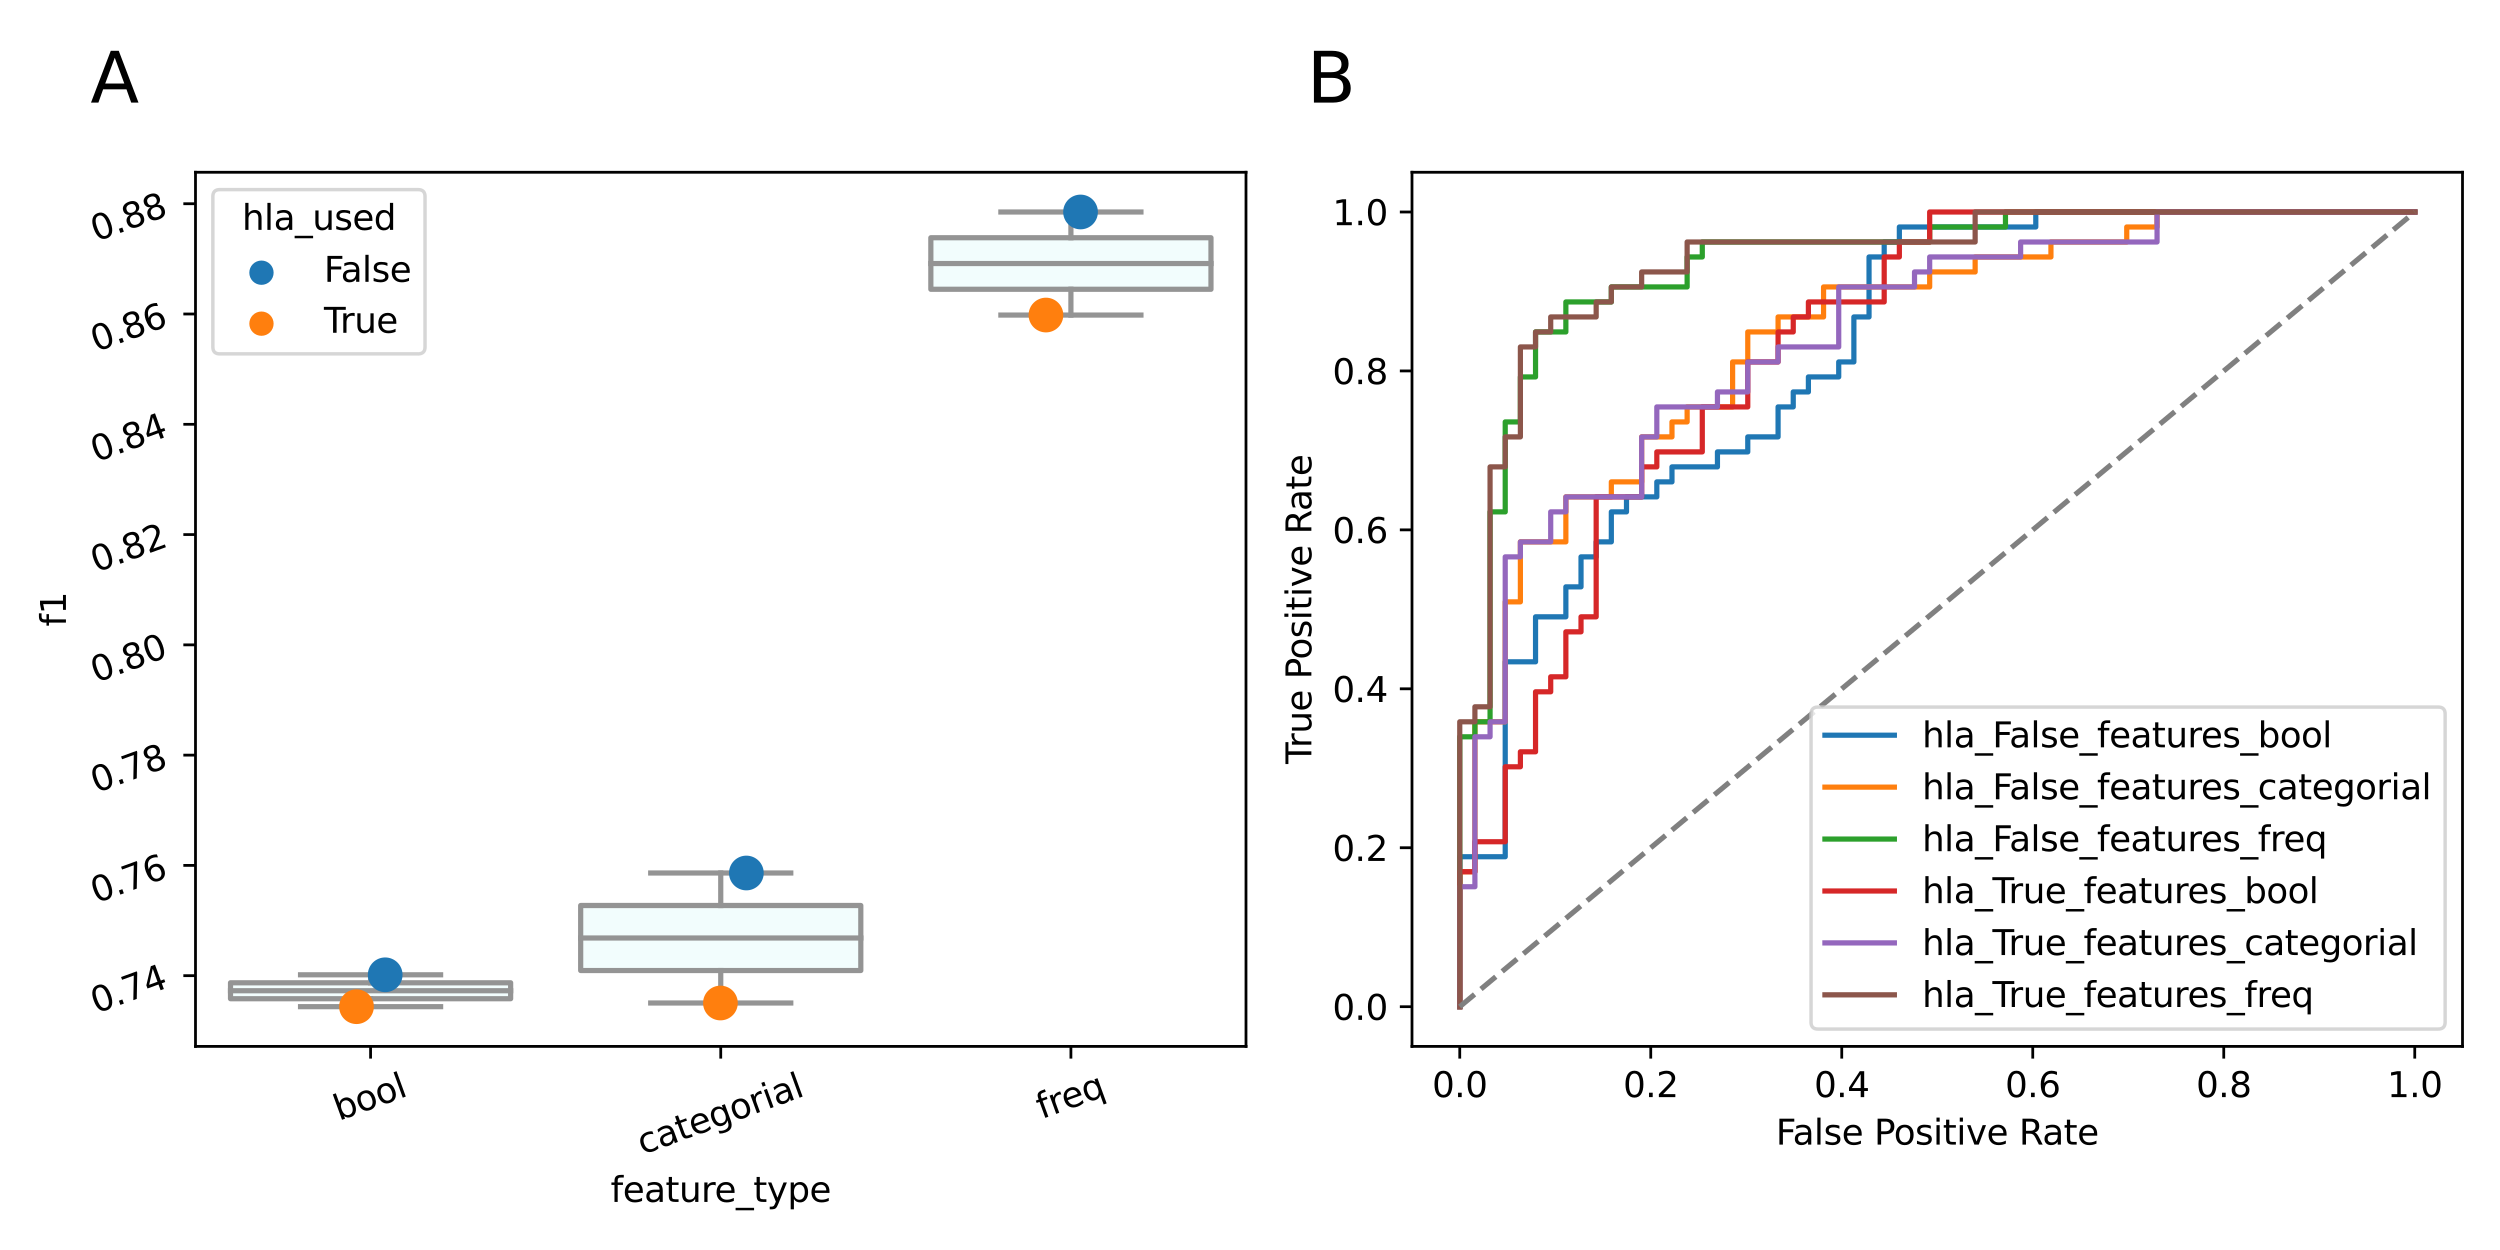 <?xml version="1.0" encoding="utf-8" standalone="no"?>
<!DOCTYPE svg PUBLIC "-//W3C//DTD SVG 1.1//EN"
  "http://www.w3.org/Graphics/SVG/1.1/DTD/svg11.dtd">
<svg xmlns:xlink="http://www.w3.org/1999/xlink" width="720pt" height="360pt" viewBox="0 0 720 360" xmlns="http://www.w3.org/2000/svg" version="1.1">
 <defs>
  <style type="text/css">*{stroke-linejoin: round; stroke-linecap: butt}</style>
 </defs>
 <g id="figure_1">
  <g id="patch_1">
   <path d="M 0 360 
L 720 360 
L 720 0 
L 0 0 
z
" style="fill: #ffffff"/>
  </g>
  <g id="axes_1">
   <g id="patch_2">
    <path d="M 406.656 301.37 
L 709.2 301.37 
L 709.2 49.608 
L 406.656 49.608 
z
" style="fill: #ffffff"/>
   </g>
   <g id="matplotlib.axis_1">
    <g id="xtick_1">
     <g id="line2d_1">
      <defs>
       <path id="m0cb2dc336d" d="M 0 0 
L 0 3.5 
" style="stroke: #000000; stroke-width: 0.8"/>
      </defs>
      <g>
       <use xlink:href="#m0cb2dc336d" x="420.408" y="301.37" style="stroke: #000000; stroke-width: 0.8"/>
      </g>
     </g>
     <g id="text_1">
      <!-- 0.0 -->
      <g transform="translate(412.456 315.969)scale(0.1 -0.1)">
       <defs>
        <path id="DejaVuSans-30" d="M 2034 4250 
Q 1547 4250 1301 3770 
Q 1056 3291 1056 2328 
Q 1056 1369 1301 889 
Q 1547 409 2034 409 
Q 2525 409 2770 889 
Q 3016 1369 3016 2328 
Q 3016 3291 2770 3770 
Q 2525 4250 2034 4250 
z
M 2034 4750 
Q 2819 4750 3233 4129 
Q 3647 3509 3647 2328 
Q 3647 1150 3233 529 
Q 2819 -91 2034 -91 
Q 1250 -91 836 529 
Q 422 1150 422 2328 
Q 422 3509 836 4129 
Q 1250 4750 2034 4750 
z
" transform="scale(0.016)"/>
        <path id="DejaVuSans-2e" d="M 684 794 
L 1344 794 
L 1344 0 
L 684 0 
L 684 794 
z
" transform="scale(0.016)"/>
       </defs>
       <use xlink:href="#DejaVuSans-30"/>
       <use xlink:href="#DejaVuSans-2e" x="63.623"/>
       <use xlink:href="#DejaVuSans-30" x="95.41"/>
      </g>
     </g>
    </g>
    <g id="xtick_2">
     <g id="line2d_2">
      <g>
       <use xlink:href="#m0cb2dc336d" x="475.416" y="301.37" style="stroke: #000000; stroke-width: 0.8"/>
      </g>
     </g>
     <g id="text_2">
      <!-- 0.2 -->
      <g transform="translate(467.464 315.969)scale(0.1 -0.1)">
       <defs>
        <path id="DejaVuSans-32" d="M 1228 531 
L 3431 531 
L 3431 0 
L 469 0 
L 469 531 
Q 828 903 1448 1529 
Q 2069 2156 2228 2338 
Q 2531 2678 2651 2914 
Q 2772 3150 2772 3378 
Q 2772 3750 2511 3984 
Q 2250 4219 1831 4219 
Q 1534 4219 1204 4116 
Q 875 4013 500 3803 
L 500 4441 
Q 881 4594 1212 4672 
Q 1544 4750 1819 4750 
Q 2544 4750 2975 4387 
Q 3406 4025 3406 3419 
Q 3406 3131 3298 2873 
Q 3191 2616 2906 2266 
Q 2828 2175 2409 1742 
Q 1991 1309 1228 531 
z
" transform="scale(0.016)"/>
       </defs>
       <use xlink:href="#DejaVuSans-30"/>
       <use xlink:href="#DejaVuSans-2e" x="63.623"/>
       <use xlink:href="#DejaVuSans-32" x="95.41"/>
      </g>
     </g>
    </g>
    <g id="xtick_3">
     <g id="line2d_3">
      <g>
       <use xlink:href="#m0cb2dc336d" x="530.424" y="301.37" style="stroke: #000000; stroke-width: 0.8"/>
      </g>
     </g>
     <g id="text_3">
      <!-- 0.4 -->
      <g transform="translate(522.472 315.969)scale(0.1 -0.1)">
       <defs>
        <path id="DejaVuSans-34" d="M 2419 4116 
L 825 1625 
L 2419 1625 
L 2419 4116 
z
M 2253 4666 
L 3047 4666 
L 3047 1625 
L 3713 1625 
L 3713 1100 
L 3047 1100 
L 3047 0 
L 2419 0 
L 2419 1100 
L 313 1100 
L 313 1709 
L 2253 4666 
z
" transform="scale(0.016)"/>
       </defs>
       <use xlink:href="#DejaVuSans-30"/>
       <use xlink:href="#DejaVuSans-2e" x="63.623"/>
       <use xlink:href="#DejaVuSans-34" x="95.41"/>
      </g>
     </g>
    </g>
    <g id="xtick_4">
     <g id="line2d_4">
      <g>
       <use xlink:href="#m0cb2dc336d" x="585.432" y="301.37" style="stroke: #000000; stroke-width: 0.8"/>
      </g>
     </g>
     <g id="text_4">
      <!-- 0.6 -->
      <g transform="translate(577.48 315.969)scale(0.1 -0.1)">
       <defs>
        <path id="DejaVuSans-36" d="M 2113 2584 
Q 1688 2584 1439 2293 
Q 1191 2003 1191 1497 
Q 1191 994 1439 701 
Q 1688 409 2113 409 
Q 2538 409 2786 701 
Q 3034 994 3034 1497 
Q 3034 2003 2786 2293 
Q 2538 2584 2113 2584 
z
M 3366 4563 
L 3366 3988 
Q 3128 4100 2886 4159 
Q 2644 4219 2406 4219 
Q 1781 4219 1451 3797 
Q 1122 3375 1075 2522 
Q 1259 2794 1537 2939 
Q 1816 3084 2150 3084 
Q 2853 3084 3261 2657 
Q 3669 2231 3669 1497 
Q 3669 778 3244 343 
Q 2819 -91 2113 -91 
Q 1303 -91 875 529 
Q 447 1150 447 2328 
Q 447 3434 972 4092 
Q 1497 4750 2381 4750 
Q 2619 4750 2861 4703 
Q 3103 4656 3366 4563 
z
" transform="scale(0.016)"/>
       </defs>
       <use xlink:href="#DejaVuSans-30"/>
       <use xlink:href="#DejaVuSans-2e" x="63.623"/>
       <use xlink:href="#DejaVuSans-36" x="95.41"/>
      </g>
     </g>
    </g>
    <g id="xtick_5">
     <g id="line2d_5">
      <g>
       <use xlink:href="#m0cb2dc336d" x="640.44" y="301.37" style="stroke: #000000; stroke-width: 0.8"/>
      </g>
     </g>
     <g id="text_5">
      <!-- 0.8 -->
      <g transform="translate(632.488 315.969)scale(0.1 -0.1)">
       <defs>
        <path id="DejaVuSans-38" d="M 2034 2216 
Q 1584 2216 1326 1975 
Q 1069 1734 1069 1313 
Q 1069 891 1326 650 
Q 1584 409 2034 409 
Q 2484 409 2743 651 
Q 3003 894 3003 1313 
Q 3003 1734 2745 1975 
Q 2488 2216 2034 2216 
z
M 1403 2484 
Q 997 2584 770 2862 
Q 544 3141 544 3541 
Q 544 4100 942 4425 
Q 1341 4750 2034 4750 
Q 2731 4750 3128 4425 
Q 3525 4100 3525 3541 
Q 3525 3141 3298 2862 
Q 3072 2584 2669 2484 
Q 3125 2378 3379 2068 
Q 3634 1759 3634 1313 
Q 3634 634 3220 271 
Q 2806 -91 2034 -91 
Q 1263 -91 848 271 
Q 434 634 434 1313 
Q 434 1759 690 2068 
Q 947 2378 1403 2484 
z
M 1172 3481 
Q 1172 3119 1398 2916 
Q 1625 2713 2034 2713 
Q 2441 2713 2670 2916 
Q 2900 3119 2900 3481 
Q 2900 3844 2670 4047 
Q 2441 4250 2034 4250 
Q 1625 4250 1398 4047 
Q 1172 3844 1172 3481 
z
" transform="scale(0.016)"/>
       </defs>
       <use xlink:href="#DejaVuSans-30"/>
       <use xlink:href="#DejaVuSans-2e" x="63.623"/>
       <use xlink:href="#DejaVuSans-38" x="95.41"/>
      </g>
     </g>
    </g>
    <g id="xtick_6">
     <g id="line2d_6">
      <g>
       <use xlink:href="#m0cb2dc336d" x="695.448" y="301.37" style="stroke: #000000; stroke-width: 0.8"/>
      </g>
     </g>
     <g id="text_6">
      <!-- 1.0 -->
      <g transform="translate(687.496 315.969)scale(0.1 -0.1)">
       <defs>
        <path id="DejaVuSans-31" d="M 794 531 
L 1825 531 
L 1825 4091 
L 703 3866 
L 703 4441 
L 1819 4666 
L 2450 4666 
L 2450 531 
L 3481 531 
L 3481 0 
L 794 0 
L 794 531 
z
" transform="scale(0.016)"/>
       </defs>
       <use xlink:href="#DejaVuSans-31"/>
       <use xlink:href="#DejaVuSans-2e" x="63.623"/>
       <use xlink:href="#DejaVuSans-30" x="95.41"/>
      </g>
     </g>
    </g>
    <g id="text_7">
     <!-- False Positive Rate -->
     <g transform="translate(511.461 329.647)scale(0.1 -0.1)">
      <defs>
       <path id="DejaVuSans-46" d="M 628 4666 
L 3309 4666 
L 3309 4134 
L 1259 4134 
L 1259 2759 
L 3109 2759 
L 3109 2228 
L 1259 2228 
L 1259 0 
L 628 0 
L 628 4666 
z
" transform="scale(0.016)"/>
       <path id="DejaVuSans-61" d="M 2194 1759 
Q 1497 1759 1228 1600 
Q 959 1441 959 1056 
Q 959 750 1161 570 
Q 1363 391 1709 391 
Q 2188 391 2477 730 
Q 2766 1069 2766 1631 
L 2766 1759 
L 2194 1759 
z
M 3341 1997 
L 3341 0 
L 2766 0 
L 2766 531 
Q 2569 213 2275 61 
Q 1981 -91 1556 -91 
Q 1019 -91 701 211 
Q 384 513 384 1019 
Q 384 1609 779 1909 
Q 1175 2209 1959 2209 
L 2766 2209 
L 2766 2266 
Q 2766 2663 2505 2880 
Q 2244 3097 1772 3097 
Q 1472 3097 1187 3025 
Q 903 2953 641 2809 
L 641 3341 
Q 956 3463 1253 3523 
Q 1550 3584 1831 3584 
Q 2591 3584 2966 3190 
Q 3341 2797 3341 1997 
z
" transform="scale(0.016)"/>
       <path id="DejaVuSans-6c" d="M 603 4863 
L 1178 4863 
L 1178 0 
L 603 0 
L 603 4863 
z
" transform="scale(0.016)"/>
       <path id="DejaVuSans-73" d="M 2834 3397 
L 2834 2853 
Q 2591 2978 2328 3040 
Q 2066 3103 1784 3103 
Q 1356 3103 1142 2972 
Q 928 2841 928 2578 
Q 928 2378 1081 2264 
Q 1234 2150 1697 2047 
L 1894 2003 
Q 2506 1872 2764 1633 
Q 3022 1394 3022 966 
Q 3022 478 2636 193 
Q 2250 -91 1575 -91 
Q 1294 -91 989 -36 
Q 684 19 347 128 
L 347 722 
Q 666 556 975 473 
Q 1284 391 1588 391 
Q 1994 391 2212 530 
Q 2431 669 2431 922 
Q 2431 1156 2273 1281 
Q 2116 1406 1581 1522 
L 1381 1569 
Q 847 1681 609 1914 
Q 372 2147 372 2553 
Q 372 3047 722 3315 
Q 1072 3584 1716 3584 
Q 2034 3584 2315 3537 
Q 2597 3491 2834 3397 
z
" transform="scale(0.016)"/>
       <path id="DejaVuSans-65" d="M 3597 1894 
L 3597 1613 
L 953 1613 
Q 991 1019 1311 708 
Q 1631 397 2203 397 
Q 2534 397 2845 478 
Q 3156 559 3463 722 
L 3463 178 
Q 3153 47 2828 -22 
Q 2503 -91 2169 -91 
Q 1331 -91 842 396 
Q 353 884 353 1716 
Q 353 2575 817 3079 
Q 1281 3584 2069 3584 
Q 2775 3584 3186 3129 
Q 3597 2675 3597 1894 
z
M 3022 2063 
Q 3016 2534 2758 2815 
Q 2500 3097 2075 3097 
Q 1594 3097 1305 2825 
Q 1016 2553 972 2059 
L 3022 2063 
z
" transform="scale(0.016)"/>
       <path id="DejaVuSans-20" transform="scale(0.016)"/>
       <path id="DejaVuSans-50" d="M 1259 4147 
L 1259 2394 
L 2053 2394 
Q 2494 2394 2734 2622 
Q 2975 2850 2975 3272 
Q 2975 3691 2734 3919 
Q 2494 4147 2053 4147 
L 1259 4147 
z
M 628 4666 
L 2053 4666 
Q 2838 4666 3239 4311 
Q 3641 3956 3641 3272 
Q 3641 2581 3239 2228 
Q 2838 1875 2053 1875 
L 1259 1875 
L 1259 0 
L 628 0 
L 628 4666 
z
" transform="scale(0.016)"/>
       <path id="DejaVuSans-6f" d="M 1959 3097 
Q 1497 3097 1228 2736 
Q 959 2375 959 1747 
Q 959 1119 1226 758 
Q 1494 397 1959 397 
Q 2419 397 2687 759 
Q 2956 1122 2956 1747 
Q 2956 2369 2687 2733 
Q 2419 3097 1959 3097 
z
M 1959 3584 
Q 2709 3584 3137 3096 
Q 3566 2609 3566 1747 
Q 3566 888 3137 398 
Q 2709 -91 1959 -91 
Q 1206 -91 779 398 
Q 353 888 353 1747 
Q 353 2609 779 3096 
Q 1206 3584 1959 3584 
z
" transform="scale(0.016)"/>
       <path id="DejaVuSans-69" d="M 603 3500 
L 1178 3500 
L 1178 0 
L 603 0 
L 603 3500 
z
M 603 4863 
L 1178 4863 
L 1178 4134 
L 603 4134 
L 603 4863 
z
" transform="scale(0.016)"/>
       <path id="DejaVuSans-74" d="M 1172 4494 
L 1172 3500 
L 2356 3500 
L 2356 3053 
L 1172 3053 
L 1172 1153 
Q 1172 725 1289 603 
Q 1406 481 1766 481 
L 2356 481 
L 2356 0 
L 1766 0 
Q 1100 0 847 248 
Q 594 497 594 1153 
L 594 3053 
L 172 3053 
L 172 3500 
L 594 3500 
L 594 4494 
L 1172 4494 
z
" transform="scale(0.016)"/>
       <path id="DejaVuSans-76" d="M 191 3500 
L 800 3500 
L 1894 563 
L 2988 3500 
L 3597 3500 
L 2284 0 
L 1503 0 
L 191 3500 
z
" transform="scale(0.016)"/>
       <path id="DejaVuSans-52" d="M 2841 2188 
Q 3044 2119 3236 1894 
Q 3428 1669 3622 1275 
L 4263 0 
L 3584 0 
L 2988 1197 
Q 2756 1666 2539 1819 
Q 2322 1972 1947 1972 
L 1259 1972 
L 1259 0 
L 628 0 
L 628 4666 
L 2053 4666 
Q 2853 4666 3247 4331 
Q 3641 3997 3641 3322 
Q 3641 2881 3436 2590 
Q 3231 2300 2841 2188 
z
M 1259 4147 
L 1259 2491 
L 2053 2491 
Q 2509 2491 2742 2702 
Q 2975 2913 2975 3322 
Q 2975 3731 2742 3939 
Q 2509 4147 2053 4147 
L 1259 4147 
z
" transform="scale(0.016)"/>
      </defs>
      <use xlink:href="#DejaVuSans-46"/>
      <use xlink:href="#DejaVuSans-61" x="48.395"/>
      <use xlink:href="#DejaVuSans-6c" x="109.674"/>
      <use xlink:href="#DejaVuSans-73" x="137.457"/>
      <use xlink:href="#DejaVuSans-65" x="189.557"/>
      <use xlink:href="#DejaVuSans-20" x="251.08"/>
      <use xlink:href="#DejaVuSans-50" x="282.867"/>
      <use xlink:href="#DejaVuSans-6f" x="339.545"/>
      <use xlink:href="#DejaVuSans-73" x="400.727"/>
      <use xlink:href="#DejaVuSans-69" x="452.826"/>
      <use xlink:href="#DejaVuSans-74" x="480.609"/>
      <use xlink:href="#DejaVuSans-69" x="519.818"/>
      <use xlink:href="#DejaVuSans-76" x="547.602"/>
      <use xlink:href="#DejaVuSans-65" x="606.781"/>
      <use xlink:href="#DejaVuSans-20" x="668.305"/>
      <use xlink:href="#DejaVuSans-52" x="700.092"/>
      <use xlink:href="#DejaVuSans-61" x="767.324"/>
      <use xlink:href="#DejaVuSans-74" x="828.604"/>
      <use xlink:href="#DejaVuSans-65" x="867.812"/>
     </g>
    </g>
   </g>
   <g id="matplotlib.axis_2">
    <g id="ytick_1">
     <g id="line2d_7">
      <defs>
       <path id="me3edc65952" d="M 0 0 
L -3.5 0 
" style="stroke: #000000; stroke-width: 0.8"/>
      </defs>
      <g>
       <use xlink:href="#me3edc65952" x="406.656" y="289.927" style="stroke: #000000; stroke-width: 0.8"/>
      </g>
     </g>
     <g id="text_8">
      <!-- 0.0 -->
      <g transform="translate(383.753 293.726)scale(0.1 -0.1)">
       <use xlink:href="#DejaVuSans-30"/>
       <use xlink:href="#DejaVuSans-2e" x="63.623"/>
       <use xlink:href="#DejaVuSans-30" x="95.41"/>
      </g>
     </g>
    </g>
    <g id="ytick_2">
     <g id="line2d_8">
      <g>
       <use xlink:href="#me3edc65952" x="406.656" y="244.152" style="stroke: #000000; stroke-width: 0.8"/>
      </g>
     </g>
     <g id="text_9">
      <!-- 0.2 -->
      <g transform="translate(383.753 247.951)scale(0.1 -0.1)">
       <use xlink:href="#DejaVuSans-30"/>
       <use xlink:href="#DejaVuSans-2e" x="63.623"/>
       <use xlink:href="#DejaVuSans-32" x="95.41"/>
      </g>
     </g>
    </g>
    <g id="ytick_3">
     <g id="line2d_9">
      <g>
       <use xlink:href="#me3edc65952" x="406.656" y="198.377" style="stroke: #000000; stroke-width: 0.8"/>
      </g>
     </g>
     <g id="text_10">
      <!-- 0.4 -->
      <g transform="translate(383.753 202.176)scale(0.1 -0.1)">
       <use xlink:href="#DejaVuSans-30"/>
       <use xlink:href="#DejaVuSans-2e" x="63.623"/>
       <use xlink:href="#DejaVuSans-34" x="95.41"/>
      </g>
     </g>
    </g>
    <g id="ytick_4">
     <g id="line2d_10">
      <g>
       <use xlink:href="#me3edc65952" x="406.656" y="152.602" style="stroke: #000000; stroke-width: 0.8"/>
      </g>
     </g>
     <g id="text_11">
      <!-- 0.6 -->
      <g transform="translate(383.753 156.401)scale(0.1 -0.1)">
       <use xlink:href="#DejaVuSans-30"/>
       <use xlink:href="#DejaVuSans-2e" x="63.623"/>
       <use xlink:href="#DejaVuSans-36" x="95.41"/>
      </g>
     </g>
    </g>
    <g id="ytick_5">
     <g id="line2d_11">
      <g>
       <use xlink:href="#me3edc65952" x="406.656" y="106.827" style="stroke: #000000; stroke-width: 0.8"/>
      </g>
     </g>
     <g id="text_12">
      <!-- 0.8 -->
      <g transform="translate(383.753 110.626)scale(0.1 -0.1)">
       <use xlink:href="#DejaVuSans-30"/>
       <use xlink:href="#DejaVuSans-2e" x="63.623"/>
       <use xlink:href="#DejaVuSans-38" x="95.41"/>
      </g>
     </g>
    </g>
    <g id="ytick_6">
     <g id="line2d_12">
      <g>
       <use xlink:href="#me3edc65952" x="406.656" y="61.052" style="stroke: #000000; stroke-width: 0.8"/>
      </g>
     </g>
     <g id="text_13">
      <!-- 1.0 -->
      <g transform="translate(383.753 64.851)scale(0.1 -0.1)">
       <use xlink:href="#DejaVuSans-31"/>
       <use xlink:href="#DejaVuSans-2e" x="63.623"/>
       <use xlink:href="#DejaVuSans-30" x="95.41"/>
      </g>
     </g>
    </g>
    <g id="text_14">
     <!-- True Positive Rate -->
     <g transform="translate(377.673 220.019)rotate(-90)scale(0.1 -0.1)">
      <defs>
       <path id="DejaVuSans-54" d="M -19 4666 
L 3928 4666 
L 3928 4134 
L 2272 4134 
L 2272 0 
L 1638 0 
L 1638 4134 
L -19 4134 
L -19 4666 
z
" transform="scale(0.016)"/>
       <path id="DejaVuSans-72" d="M 2631 2963 
Q 2534 3019 2420 3045 
Q 2306 3072 2169 3072 
Q 1681 3072 1420 2755 
Q 1159 2438 1159 1844 
L 1159 0 
L 581 0 
L 581 3500 
L 1159 3500 
L 1159 2956 
Q 1341 3275 1631 3429 
Q 1922 3584 2338 3584 
Q 2397 3584 2469 3576 
Q 2541 3569 2628 3553 
L 2631 2963 
z
" transform="scale(0.016)"/>
       <path id="DejaVuSans-75" d="M 544 1381 
L 544 3500 
L 1119 3500 
L 1119 1403 
Q 1119 906 1312 657 
Q 1506 409 1894 409 
Q 2359 409 2629 706 
Q 2900 1003 2900 1516 
L 2900 3500 
L 3475 3500 
L 3475 0 
L 2900 0 
L 2900 538 
Q 2691 219 2414 64 
Q 2138 -91 1772 -91 
Q 1169 -91 856 284 
Q 544 659 544 1381 
z
M 1991 3584 
L 1991 3584 
z
" transform="scale(0.016)"/>
      </defs>
      <use xlink:href="#DejaVuSans-54"/>
      <use xlink:href="#DejaVuSans-72" x="46.334"/>
      <use xlink:href="#DejaVuSans-75" x="87.447"/>
      <use xlink:href="#DejaVuSans-65" x="150.826"/>
      <use xlink:href="#DejaVuSans-20" x="212.35"/>
      <use xlink:href="#DejaVuSans-50" x="244.137"/>
      <use xlink:href="#DejaVuSans-6f" x="300.814"/>
      <use xlink:href="#DejaVuSans-73" x="361.996"/>
      <use xlink:href="#DejaVuSans-69" x="414.096"/>
      <use xlink:href="#DejaVuSans-74" x="441.879"/>
      <use xlink:href="#DejaVuSans-69" x="481.088"/>
      <use xlink:href="#DejaVuSans-76" x="508.871"/>
      <use xlink:href="#DejaVuSans-65" x="568.051"/>
      <use xlink:href="#DejaVuSans-20" x="629.574"/>
      <use xlink:href="#DejaVuSans-52" x="661.361"/>
      <use xlink:href="#DejaVuSans-61" x="728.594"/>
      <use xlink:href="#DejaVuSans-74" x="789.873"/>
      <use xlink:href="#DejaVuSans-65" x="829.082"/>
     </g>
    </g>
   </g>
   <g id="line2d_13">
    <path d="M 420.408 289.927 
L 420.408 285.608 
L 420.408 246.743 
L 433.505 246.743 
L 433.505 190.604 
L 442.236 190.604 
L 442.236 177.648 
L 450.968 177.648 
L 450.968 169.012 
L 455.334 169.012 
L 455.334 160.375 
L 459.699 160.375 
L 459.699 156.056 
L 464.065 156.056 
L 464.065 147.42 
L 468.431 147.42 
L 468.431 143.101 
L 477.162 143.101 
L 477.162 138.783 
L 481.528 138.783 
L 481.528 134.464 
L 494.625 134.464 
L 494.625 130.146 
L 503.356 130.146 
L 503.356 125.828 
L 512.088 125.828 
L 512.088 117.191 
L 516.454 117.191 
L 516.454 112.872 
L 520.819 112.872 
L 520.819 108.554 
L 529.551 108.554 
L 529.551 104.236 
L 533.916 104.236 
L 533.916 91.281 
L 538.282 91.281 
L 538.282 74.007 
L 542.648 74.007 
L 542.648 69.689 
L 547.014 69.689 
L 547.014 65.37 
L 586.305 65.37 
L 586.305 61.052 
L 695.448 61.052 
" clip-path="url(#p02ff93b6e4)" style="fill: none; stroke: #1f77b4; stroke-width: 1.5; stroke-linecap: square"/>
   </g>
   <g id="line2d_14">
    <path d="M 420.408 289.927 
L 420.408 285.608 
L 420.408 251.061 
L 424.773 251.061 
L 424.773 207.877 
L 433.505 207.877 
L 433.505 173.33 
L 437.871 173.33 
L 437.871 156.056 
L 450.968 156.056 
L 450.968 143.101 
L 464.065 143.101 
L 464.065 138.783 
L 472.796 138.783 
L 472.796 125.828 
L 481.528 125.828 
L 481.528 121.509 
L 485.894 121.509 
L 485.894 117.191 
L 498.991 117.191 
L 498.991 104.236 
L 503.356 104.236 
L 503.356 95.599 
L 512.088 95.599 
L 512.088 91.281 
L 525.185 91.281 
L 525.185 82.644 
L 555.745 82.644 
L 555.745 78.325 
L 568.842 78.325 
L 568.842 74.007 
L 590.671 74.007 
L 590.671 69.689 
L 612.499 69.689 
L 612.499 65.37 
L 621.231 65.37 
L 621.231 61.052 
L 695.448 61.052 
" clip-path="url(#p02ff93b6e4)" style="fill: none; stroke: #ff7f0e; stroke-width: 1.5; stroke-linecap: square"/>
   </g>
   <g id="line2d_15">
    <path d="M 420.408 289.927 
L 420.408 285.608 
L 420.408 212.196 
L 424.773 212.196 
L 424.773 207.877 
L 429.139 207.877 
L 429.139 147.42 
L 433.505 147.42 
L 433.505 121.509 
L 437.871 121.509 
L 437.871 108.554 
L 442.236 108.554 
L 442.236 95.599 
L 450.968 95.599 
L 450.968 86.962 
L 464.065 86.962 
L 464.065 82.644 
L 485.894 82.644 
L 485.894 74.007 
L 490.259 74.007 
L 490.259 69.689 
L 555.745 69.689 
L 555.745 65.37 
L 577.574 65.37 
L 577.574 61.052 
L 695.448 61.052 
" clip-path="url(#p02ff93b6e4)" style="fill: none; stroke: #2ca02c; stroke-width: 1.5; stroke-linecap: square"/>
   </g>
   <g id="line2d_16">
    <path d="M 420.408 289.927 
L 420.408 285.608 
L 420.408 251.061 
L 424.773 251.061 
L 424.773 242.424 
L 433.505 242.424 
L 433.505 220.832 
L 437.871 220.832 
L 437.871 216.514 
L 442.236 216.514 
L 442.236 199.24 
L 446.602 199.24 
L 446.602 194.922 
L 450.968 194.922 
L 450.968 181.967 
L 455.334 181.967 
L 455.334 177.648 
L 459.699 177.648 
L 459.699 143.101 
L 472.796 143.101 
L 472.796 134.464 
L 477.162 134.464 
L 477.162 130.146 
L 490.259 130.146 
L 490.259 117.191 
L 503.356 117.191 
L 503.356 104.236 
L 512.088 104.236 
L 512.088 95.599 
L 516.454 95.599 
L 516.454 91.281 
L 520.819 91.281 
L 520.819 86.962 
L 542.648 86.962 
L 542.648 74.007 
L 547.014 74.007 
L 547.014 69.689 
L 555.745 69.689 
L 555.745 61.052 
L 695.448 61.052 
" clip-path="url(#p02ff93b6e4)" style="fill: none; stroke: #d62728; stroke-width: 1.5; stroke-linecap: square"/>
   </g>
   <g id="line2d_17">
    <path d="M 420.408 289.927 
L 420.408 285.608 
L 420.408 255.379 
L 424.773 255.379 
L 424.773 212.196 
L 429.139 212.196 
L 429.139 207.877 
L 433.505 207.877 
L 433.505 160.375 
L 437.871 160.375 
L 437.871 156.056 
L 446.602 156.056 
L 446.602 147.42 
L 450.968 147.42 
L 450.968 143.101 
L 472.796 143.101 
L 472.796 125.828 
L 477.162 125.828 
L 477.162 117.191 
L 494.625 117.191 
L 494.625 112.872 
L 503.356 112.872 
L 503.356 104.236 
L 512.088 104.236 
L 512.088 99.917 
L 529.551 99.917 
L 529.551 82.644 
L 551.379 82.644 
L 551.379 78.325 
L 555.745 78.325 
L 555.745 74.007 
L 581.939 74.007 
L 581.939 69.689 
L 621.231 69.689 
L 621.231 61.052 
L 695.448 61.052 
" clip-path="url(#p02ff93b6e4)" style="fill: none; stroke: #9467bd; stroke-width: 1.5; stroke-linecap: square"/>
   </g>
   <g id="line2d_18">
    <path d="M 420.408 289.927 
L 420.408 285.608 
L 420.408 207.877 
L 424.773 207.877 
L 424.773 203.559 
L 429.139 203.559 
L 429.139 134.464 
L 433.505 134.464 
L 433.505 125.828 
L 437.871 125.828 
L 437.871 99.917 
L 442.236 99.917 
L 442.236 95.599 
L 446.602 95.599 
L 446.602 91.281 
L 459.699 91.281 
L 459.699 86.962 
L 464.065 86.962 
L 464.065 82.644 
L 472.796 82.644 
L 472.796 78.325 
L 485.894 78.325 
L 485.894 69.689 
L 568.842 69.689 
L 568.842 61.052 
L 695.448 61.052 
" clip-path="url(#p02ff93b6e4)" style="fill: none; stroke: #8c564b; stroke-width: 1.5; stroke-linecap: square"/>
   </g>
   <g id="line2d_19">
    <path d="M 420.408 289.927 
L 695.448 61.052 
" clip-path="url(#p02ff93b6e4)" style="fill: none; stroke-dasharray: 5.55,2.4; stroke-dashoffset: 0; stroke: #808080; stroke-width: 1.5"/>
   </g>
   <g id="patch_3">
    <path d="M 406.656 301.37 
L 406.656 49.608 
" style="fill: none; stroke: #000000; stroke-width: 0.8; stroke-linejoin: miter; stroke-linecap: square"/>
   </g>
   <g id="patch_4">
    <path d="M 709.2 301.37 
L 709.2 49.608 
" style="fill: none; stroke: #000000; stroke-width: 0.8; stroke-linejoin: miter; stroke-linecap: square"/>
   </g>
   <g id="patch_5">
    <path d="M 406.656 301.37 
L 709.2 301.37 
" style="fill: none; stroke: #000000; stroke-width: 0.8; stroke-linejoin: miter; stroke-linecap: square"/>
   </g>
   <g id="patch_6">
    <path d="M 406.656 49.608 
L 709.2 49.608 
" style="fill: none; stroke: #000000; stroke-width: 0.8; stroke-linejoin: miter; stroke-linecap: square"/>
   </g>
   <g id="text_15">
    <!-- B -->
    <g transform="translate(376.401 29.558)scale(0.2 -0.2)">
     <defs>
      <path id="DejaVuSans-42" d="M 1259 2228 
L 1259 519 
L 2272 519 
Q 2781 519 3026 730 
Q 3272 941 3272 1375 
Q 3272 1813 3026 2020 
Q 2781 2228 2272 2228 
L 1259 2228 
z
M 1259 4147 
L 1259 2741 
L 2194 2741 
Q 2656 2741 2882 2914 
Q 3109 3088 3109 3444 
Q 3109 3797 2882 3972 
Q 2656 4147 2194 4147 
L 1259 4147 
z
M 628 4666 
L 2241 4666 
Q 2963 4666 3353 4366 
Q 3744 4066 3744 3513 
Q 3744 3084 3544 2831 
Q 3344 2578 2956 2516 
Q 3422 2416 3680 2098 
Q 3938 1781 3938 1306 
Q 3938 681 3513 340 
Q 3088 0 2303 0 
L 628 0 
L 628 4666 
z
" transform="scale(0.016)"/>
     </defs>
     <use xlink:href="#DejaVuSans-42"/>
    </g>
   </g>
   <g id="legend_1">
    <g id="patch_7">
     <path d="M 523.578 296.37 
L 702.2 296.37 
Q 704.2 296.37 704.2 294.37 
L 704.2 205.633 
Q 704.2 203.633 702.2 203.633 
L 523.578 203.633 
Q 521.578 203.633 521.578 205.633 
L 521.578 294.37 
Q 521.578 296.37 523.578 296.37 
z
" style="fill: #ffffff; opacity: 0.8; stroke: #cccccc; stroke-linejoin: miter"/>
    </g>
    <g id="line2d_20">
     <path d="M 525.578 211.731 
L 535.578 211.731 
L 545.578 211.731 
" style="fill: none; stroke: #1f77b4; stroke-width: 1.5; stroke-linecap: square"/>
    </g>
    <g id="text_16">
     <!-- hla_False_features_bool -->
     <g transform="translate(553.578 215.231)scale(0.1 -0.1)">
      <defs>
       <path id="DejaVuSans-68" d="M 3513 2113 
L 3513 0 
L 2938 0 
L 2938 2094 
Q 2938 2591 2744 2837 
Q 2550 3084 2163 3084 
Q 1697 3084 1428 2787 
Q 1159 2491 1159 1978 
L 1159 0 
L 581 0 
L 581 4863 
L 1159 4863 
L 1159 2956 
Q 1366 3272 1645 3428 
Q 1925 3584 2291 3584 
Q 2894 3584 3203 3211 
Q 3513 2838 3513 2113 
z
" transform="scale(0.016)"/>
       <path id="DejaVuSans-5f" d="M 3263 -1063 
L 3263 -1509 
L -63 -1509 
L -63 -1063 
L 3263 -1063 
z
" transform="scale(0.016)"/>
       <path id="DejaVuSans-66" d="M 2375 4863 
L 2375 4384 
L 1825 4384 
Q 1516 4384 1395 4259 
Q 1275 4134 1275 3809 
L 1275 3500 
L 2222 3500 
L 2222 3053 
L 1275 3053 
L 1275 0 
L 697 0 
L 697 3053 
L 147 3053 
L 147 3500 
L 697 3500 
L 697 3744 
Q 697 4328 969 4595 
Q 1241 4863 1831 4863 
L 2375 4863 
z
" transform="scale(0.016)"/>
       <path id="DejaVuSans-62" d="M 3116 1747 
Q 3116 2381 2855 2742 
Q 2594 3103 2138 3103 
Q 1681 3103 1420 2742 
Q 1159 2381 1159 1747 
Q 1159 1113 1420 752 
Q 1681 391 2138 391 
Q 2594 391 2855 752 
Q 3116 1113 3116 1747 
z
M 1159 2969 
Q 1341 3281 1617 3432 
Q 1894 3584 2278 3584 
Q 2916 3584 3314 3078 
Q 3713 2572 3713 1747 
Q 3713 922 3314 415 
Q 2916 -91 2278 -91 
Q 1894 -91 1617 61 
Q 1341 213 1159 525 
L 1159 0 
L 581 0 
L 581 4863 
L 1159 4863 
L 1159 2969 
z
" transform="scale(0.016)"/>
      </defs>
      <use xlink:href="#DejaVuSans-68"/>
      <use xlink:href="#DejaVuSans-6c" x="63.379"/>
      <use xlink:href="#DejaVuSans-61" x="91.162"/>
      <use xlink:href="#DejaVuSans-5f" x="152.441"/>
      <use xlink:href="#DejaVuSans-46" x="202.441"/>
      <use xlink:href="#DejaVuSans-61" x="250.836"/>
      <use xlink:href="#DejaVuSans-6c" x="312.115"/>
      <use xlink:href="#DejaVuSans-73" x="339.898"/>
      <use xlink:href="#DejaVuSans-65" x="391.998"/>
      <use xlink:href="#DejaVuSans-5f" x="453.521"/>
      <use xlink:href="#DejaVuSans-66" x="503.521"/>
      <use xlink:href="#DejaVuSans-65" x="538.727"/>
      <use xlink:href="#DejaVuSans-61" x="600.25"/>
      <use xlink:href="#DejaVuSans-74" x="661.529"/>
      <use xlink:href="#DejaVuSans-75" x="700.738"/>
      <use xlink:href="#DejaVuSans-72" x="764.117"/>
      <use xlink:href="#DejaVuSans-65" x="802.98"/>
      <use xlink:href="#DejaVuSans-73" x="864.504"/>
      <use xlink:href="#DejaVuSans-5f" x="916.604"/>
      <use xlink:href="#DejaVuSans-62" x="966.604"/>
      <use xlink:href="#DejaVuSans-6f" x="1030.08"/>
      <use xlink:href="#DejaVuSans-6f" x="1091.262"/>
      <use xlink:href="#DejaVuSans-6c" x="1152.443"/>
     </g>
    </g>
    <g id="line2d_21">
     <path d="M 525.578 226.688 
L 535.578 226.688 
L 545.578 226.688 
" style="fill: none; stroke: #ff7f0e; stroke-width: 1.5; stroke-linecap: square"/>
    </g>
    <g id="text_17">
     <!-- hla_False_features_categorial -->
     <g transform="translate(553.578 230.188)scale(0.1 -0.1)">
      <defs>
       <path id="DejaVuSans-63" d="M 3122 3366 
L 3122 2828 
Q 2878 2963 2633 3030 
Q 2388 3097 2138 3097 
Q 1578 3097 1268 2742 
Q 959 2388 959 1747 
Q 959 1106 1268 751 
Q 1578 397 2138 397 
Q 2388 397 2633 464 
Q 2878 531 3122 666 
L 3122 134 
Q 2881 22 2623 -34 
Q 2366 -91 2075 -91 
Q 1284 -91 818 406 
Q 353 903 353 1747 
Q 353 2603 823 3093 
Q 1294 3584 2113 3584 
Q 2378 3584 2631 3529 
Q 2884 3475 3122 3366 
z
" transform="scale(0.016)"/>
       <path id="DejaVuSans-67" d="M 2906 1791 
Q 2906 2416 2648 2759 
Q 2391 3103 1925 3103 
Q 1463 3103 1205 2759 
Q 947 2416 947 1791 
Q 947 1169 1205 825 
Q 1463 481 1925 481 
Q 2391 481 2648 825 
Q 2906 1169 2906 1791 
z
M 3481 434 
Q 3481 -459 3084 -895 
Q 2688 -1331 1869 -1331 
Q 1566 -1331 1297 -1286 
Q 1028 -1241 775 -1147 
L 775 -588 
Q 1028 -725 1275 -790 
Q 1522 -856 1778 -856 
Q 2344 -856 2625 -561 
Q 2906 -266 2906 331 
L 2906 616 
Q 2728 306 2450 153 
Q 2172 0 1784 0 
Q 1141 0 747 490 
Q 353 981 353 1791 
Q 353 2603 747 3093 
Q 1141 3584 1784 3584 
Q 2172 3584 2450 3431 
Q 2728 3278 2906 2969 
L 2906 3500 
L 3481 3500 
L 3481 434 
z
" transform="scale(0.016)"/>
      </defs>
      <use xlink:href="#DejaVuSans-68"/>
      <use xlink:href="#DejaVuSans-6c" x="63.379"/>
      <use xlink:href="#DejaVuSans-61" x="91.162"/>
      <use xlink:href="#DejaVuSans-5f" x="152.441"/>
      <use xlink:href="#DejaVuSans-46" x="202.441"/>
      <use xlink:href="#DejaVuSans-61" x="250.836"/>
      <use xlink:href="#DejaVuSans-6c" x="312.115"/>
      <use xlink:href="#DejaVuSans-73" x="339.898"/>
      <use xlink:href="#DejaVuSans-65" x="391.998"/>
      <use xlink:href="#DejaVuSans-5f" x="453.521"/>
      <use xlink:href="#DejaVuSans-66" x="503.521"/>
      <use xlink:href="#DejaVuSans-65" x="538.727"/>
      <use xlink:href="#DejaVuSans-61" x="600.25"/>
      <use xlink:href="#DejaVuSans-74" x="661.529"/>
      <use xlink:href="#DejaVuSans-75" x="700.738"/>
      <use xlink:href="#DejaVuSans-72" x="764.117"/>
      <use xlink:href="#DejaVuSans-65" x="802.98"/>
      <use xlink:href="#DejaVuSans-73" x="864.504"/>
      <use xlink:href="#DejaVuSans-5f" x="916.604"/>
      <use xlink:href="#DejaVuSans-63" x="966.604"/>
      <use xlink:href="#DejaVuSans-61" x="1021.584"/>
      <use xlink:href="#DejaVuSans-74" x="1082.863"/>
      <use xlink:href="#DejaVuSans-65" x="1122.072"/>
      <use xlink:href="#DejaVuSans-67" x="1183.596"/>
      <use xlink:href="#DejaVuSans-6f" x="1247.072"/>
      <use xlink:href="#DejaVuSans-72" x="1308.254"/>
      <use xlink:href="#DejaVuSans-69" x="1349.367"/>
      <use xlink:href="#DejaVuSans-61" x="1377.15"/>
      <use xlink:href="#DejaVuSans-6c" x="1438.43"/>
     </g>
    </g>
    <g id="line2d_22">
     <path d="M 525.578 241.644 
L 535.578 241.644 
L 545.578 241.644 
" style="fill: none; stroke: #2ca02c; stroke-width: 1.5; stroke-linecap: square"/>
    </g>
    <g id="text_18">
     <!-- hla_False_features_freq -->
     <g transform="translate(553.578 245.144)scale(0.1 -0.1)">
      <defs>
       <path id="DejaVuSans-71" d="M 947 1747 
Q 947 1113 1208 752 
Q 1469 391 1925 391 
Q 2381 391 2643 752 
Q 2906 1113 2906 1747 
Q 2906 2381 2643 2742 
Q 2381 3103 1925 3103 
Q 1469 3103 1208 2742 
Q 947 2381 947 1747 
z
M 2906 525 
Q 2725 213 2448 61 
Q 2172 -91 1784 -91 
Q 1150 -91 751 415 
Q 353 922 353 1747 
Q 353 2572 751 3078 
Q 1150 3584 1784 3584 
Q 2172 3584 2448 3432 
Q 2725 3281 2906 2969 
L 2906 3500 
L 3481 3500 
L 3481 -1331 
L 2906 -1331 
L 2906 525 
z
" transform="scale(0.016)"/>
      </defs>
      <use xlink:href="#DejaVuSans-68"/>
      <use xlink:href="#DejaVuSans-6c" x="63.379"/>
      <use xlink:href="#DejaVuSans-61" x="91.162"/>
      <use xlink:href="#DejaVuSans-5f" x="152.441"/>
      <use xlink:href="#DejaVuSans-46" x="202.441"/>
      <use xlink:href="#DejaVuSans-61" x="250.836"/>
      <use xlink:href="#DejaVuSans-6c" x="312.115"/>
      <use xlink:href="#DejaVuSans-73" x="339.898"/>
      <use xlink:href="#DejaVuSans-65" x="391.998"/>
      <use xlink:href="#DejaVuSans-5f" x="453.521"/>
      <use xlink:href="#DejaVuSans-66" x="503.521"/>
      <use xlink:href="#DejaVuSans-65" x="538.727"/>
      <use xlink:href="#DejaVuSans-61" x="600.25"/>
      <use xlink:href="#DejaVuSans-74" x="661.529"/>
      <use xlink:href="#DejaVuSans-75" x="700.738"/>
      <use xlink:href="#DejaVuSans-72" x="764.117"/>
      <use xlink:href="#DejaVuSans-65" x="802.98"/>
      <use xlink:href="#DejaVuSans-73" x="864.504"/>
      <use xlink:href="#DejaVuSans-5f" x="916.604"/>
      <use xlink:href="#DejaVuSans-66" x="966.604"/>
      <use xlink:href="#DejaVuSans-72" x="1001.809"/>
      <use xlink:href="#DejaVuSans-65" x="1040.672"/>
      <use xlink:href="#DejaVuSans-71" x="1102.195"/>
     </g>
    </g>
    <g id="line2d_23">
     <path d="M 525.578 256.6 
L 535.578 256.6 
L 545.578 256.6 
" style="fill: none; stroke: #d62728; stroke-width: 1.5; stroke-linecap: square"/>
    </g>
    <g id="text_19">
     <!-- hla_True_features_bool -->
     <g transform="translate(553.578 260.1)scale(0.1 -0.1)">
      <use xlink:href="#DejaVuSans-68"/>
      <use xlink:href="#DejaVuSans-6c" x="63.379"/>
      <use xlink:href="#DejaVuSans-61" x="91.162"/>
      <use xlink:href="#DejaVuSans-5f" x="152.441"/>
      <use xlink:href="#DejaVuSans-54" x="202.441"/>
      <use xlink:href="#DejaVuSans-72" x="248.775"/>
      <use xlink:href="#DejaVuSans-75" x="289.889"/>
      <use xlink:href="#DejaVuSans-65" x="353.268"/>
      <use xlink:href="#DejaVuSans-5f" x="414.791"/>
      <use xlink:href="#DejaVuSans-66" x="464.791"/>
      <use xlink:href="#DejaVuSans-65" x="499.996"/>
      <use xlink:href="#DejaVuSans-61" x="561.52"/>
      <use xlink:href="#DejaVuSans-74" x="622.799"/>
      <use xlink:href="#DejaVuSans-75" x="662.008"/>
      <use xlink:href="#DejaVuSans-72" x="725.387"/>
      <use xlink:href="#DejaVuSans-65" x="764.25"/>
      <use xlink:href="#DejaVuSans-73" x="825.773"/>
      <use xlink:href="#DejaVuSans-5f" x="877.873"/>
      <use xlink:href="#DejaVuSans-62" x="927.873"/>
      <use xlink:href="#DejaVuSans-6f" x="991.35"/>
      <use xlink:href="#DejaVuSans-6f" x="1052.531"/>
      <use xlink:href="#DejaVuSans-6c" x="1113.713"/>
     </g>
    </g>
    <g id="line2d_24">
     <path d="M 525.578 271.556 
L 535.578 271.556 
L 545.578 271.556 
" style="fill: none; stroke: #9467bd; stroke-width: 1.5; stroke-linecap: square"/>
    </g>
    <g id="text_20">
     <!-- hla_True_features_categorial -->
     <g transform="translate(553.578 275.056)scale(0.1 -0.1)">
      <use xlink:href="#DejaVuSans-68"/>
      <use xlink:href="#DejaVuSans-6c" x="63.379"/>
      <use xlink:href="#DejaVuSans-61" x="91.162"/>
      <use xlink:href="#DejaVuSans-5f" x="152.441"/>
      <use xlink:href="#DejaVuSans-54" x="202.441"/>
      <use xlink:href="#DejaVuSans-72" x="248.775"/>
      <use xlink:href="#DejaVuSans-75" x="289.889"/>
      <use xlink:href="#DejaVuSans-65" x="353.268"/>
      <use xlink:href="#DejaVuSans-5f" x="414.791"/>
      <use xlink:href="#DejaVuSans-66" x="464.791"/>
      <use xlink:href="#DejaVuSans-65" x="499.996"/>
      <use xlink:href="#DejaVuSans-61" x="561.52"/>
      <use xlink:href="#DejaVuSans-74" x="622.799"/>
      <use xlink:href="#DejaVuSans-75" x="662.008"/>
      <use xlink:href="#DejaVuSans-72" x="725.387"/>
      <use xlink:href="#DejaVuSans-65" x="764.25"/>
      <use xlink:href="#DejaVuSans-73" x="825.773"/>
      <use xlink:href="#DejaVuSans-5f" x="877.873"/>
      <use xlink:href="#DejaVuSans-63" x="927.873"/>
      <use xlink:href="#DejaVuSans-61" x="982.854"/>
      <use xlink:href="#DejaVuSans-74" x="1044.133"/>
      <use xlink:href="#DejaVuSans-65" x="1083.342"/>
      <use xlink:href="#DejaVuSans-67" x="1144.865"/>
      <use xlink:href="#DejaVuSans-6f" x="1208.342"/>
      <use xlink:href="#DejaVuSans-72" x="1269.523"/>
      <use xlink:href="#DejaVuSans-69" x="1310.637"/>
      <use xlink:href="#DejaVuSans-61" x="1338.42"/>
      <use xlink:href="#DejaVuSans-6c" x="1399.699"/>
     </g>
    </g>
    <g id="line2d_25">
     <path d="M 525.578 286.513 
L 535.578 286.513 
L 545.578 286.513 
" style="fill: none; stroke: #8c564b; stroke-width: 1.5; stroke-linecap: square"/>
    </g>
    <g id="text_21">
     <!-- hla_True_features_freq -->
     <g transform="translate(553.578 290.013)scale(0.1 -0.1)">
      <use xlink:href="#DejaVuSans-68"/>
      <use xlink:href="#DejaVuSans-6c" x="63.379"/>
      <use xlink:href="#DejaVuSans-61" x="91.162"/>
      <use xlink:href="#DejaVuSans-5f" x="152.441"/>
      <use xlink:href="#DejaVuSans-54" x="202.441"/>
      <use xlink:href="#DejaVuSans-72" x="248.775"/>
      <use xlink:href="#DejaVuSans-75" x="289.889"/>
      <use xlink:href="#DejaVuSans-65" x="353.268"/>
      <use xlink:href="#DejaVuSans-5f" x="414.791"/>
      <use xlink:href="#DejaVuSans-66" x="464.791"/>
      <use xlink:href="#DejaVuSans-65" x="499.996"/>
      <use xlink:href="#DejaVuSans-61" x="561.52"/>
      <use xlink:href="#DejaVuSans-74" x="622.799"/>
      <use xlink:href="#DejaVuSans-75" x="662.008"/>
      <use xlink:href="#DejaVuSans-72" x="725.387"/>
      <use xlink:href="#DejaVuSans-65" x="764.25"/>
      <use xlink:href="#DejaVuSans-73" x="825.773"/>
      <use xlink:href="#DejaVuSans-5f" x="877.873"/>
      <use xlink:href="#DejaVuSans-66" x="927.873"/>
      <use xlink:href="#DejaVuSans-72" x="963.078"/>
      <use xlink:href="#DejaVuSans-65" x="1001.941"/>
      <use xlink:href="#DejaVuSans-71" x="1063.465"/>
     </g>
    </g>
   </g>
  </g>
  <g id="axes_2">
   <g id="patch_8">
    <path d="M 56.302 301.37 
L 358.846 301.37 
L 358.846 49.608 
L 56.302 49.608 
z
" style="fill: #ffffff"/>
   </g>
   <g id="patch_9">
    <path d="M 66.386 287.631 
L 147.065 287.631 
L 147.065 283.04 
L 66.386 283.04 
L 66.386 287.631 
z
" clip-path="url(#p5cb9fc52c8)" style="fill: #f2fdfd; stroke: #949494; stroke-width: 1.5; stroke-linejoin: miter"/>
   </g>
   <g id="patch_10">
    <path d="M 167.234 279.506 
L 247.913 279.506 
L 247.913 260.785 
L 167.234 260.785 
L 167.234 279.506 
z
" clip-path="url(#p5cb9fc52c8)" style="fill: #f2fdfd; stroke: #949494; stroke-width: 1.5; stroke-linejoin: miter"/>
   </g>
   <g id="patch_11">
    <path d="M 268.082 83.313 
L 348.761 83.313 
L 348.761 68.472 
L 268.082 68.472 
L 268.082 83.313 
z
" clip-path="url(#p5cb9fc52c8)" style="fill: #f2fdfd; stroke: #949494; stroke-width: 1.5; stroke-linejoin: miter"/>
   </g>
   <g id="PathCollection_1"/>
   <g id="PathCollection_2"/>
   <g id="matplotlib.axis_3">
    <g id="xtick_7">
     <g id="line2d_26">
      <g>
       <use xlink:href="#m0cb2dc336d" x="106.726" y="301.37" style="stroke: #000000; stroke-width: 0.8"/>
      </g>
     </g>
     <g id="text_22">
      <!-- bool -->
      <g transform="translate(97.631 322.818)rotate(-20)scale(0.1 -0.1)">
       <use xlink:href="#DejaVuSans-62"/>
       <use xlink:href="#DejaVuSans-6f" x="63.477"/>
       <use xlink:href="#DejaVuSans-6f" x="124.658"/>
       <use xlink:href="#DejaVuSans-6c" x="185.84"/>
      </g>
     </g>
    </g>
    <g id="xtick_8">
     <g id="line2d_27">
      <g>
       <use xlink:href="#m0cb2dc336d" x="207.574" y="301.37" style="stroke: #000000; stroke-width: 0.8"/>
      </g>
     </g>
     <g id="text_23">
      <!-- categorial -->
      <g transform="translate(185.043 332.599)rotate(-20)scale(0.1 -0.1)">
       <use xlink:href="#DejaVuSans-63"/>
       <use xlink:href="#DejaVuSans-61" x="54.98"/>
       <use xlink:href="#DejaVuSans-74" x="116.26"/>
       <use xlink:href="#DejaVuSans-65" x="155.469"/>
       <use xlink:href="#DejaVuSans-67" x="216.992"/>
       <use xlink:href="#DejaVuSans-6f" x="280.469"/>
       <use xlink:href="#DejaVuSans-72" x="341.65"/>
       <use xlink:href="#DejaVuSans-69" x="382.764"/>
       <use xlink:href="#DejaVuSans-61" x="410.547"/>
       <use xlink:href="#DejaVuSans-6c" x="471.826"/>
      </g>
     </g>
    </g>
    <g id="xtick_9">
     <g id="line2d_28">
      <g>
       <use xlink:href="#m0cb2dc336d" x="308.422" y="301.37" style="stroke: #000000; stroke-width: 0.8"/>
      </g>
     </g>
     <g id="text_24">
      <!-- freq -->
      <g transform="translate(300.012 322.319)rotate(-20)scale(0.1 -0.1)">
       <use xlink:href="#DejaVuSans-66"/>
       <use xlink:href="#DejaVuSans-72" x="35.205"/>
       <use xlink:href="#DejaVuSans-65" x="74.068"/>
       <use xlink:href="#DejaVuSans-71" x="135.592"/>
      </g>
     </g>
    </g>
    <g id="text_25">
     <!-- feature_type -->
     <g transform="translate(175.854 346.151)scale(0.1 -0.1)">
      <defs>
       <path id="DejaVuSans-79" d="M 2059 -325 
Q 1816 -950 1584 -1140 
Q 1353 -1331 966 -1331 
L 506 -1331 
L 506 -850 
L 844 -850 
Q 1081 -850 1212 -737 
Q 1344 -625 1503 -206 
L 1606 56 
L 191 3500 
L 800 3500 
L 1894 763 
L 2988 3500 
L 3597 3500 
L 2059 -325 
z
" transform="scale(0.016)"/>
       <path id="DejaVuSans-70" d="M 1159 525 
L 1159 -1331 
L 581 -1331 
L 581 3500 
L 1159 3500 
L 1159 2969 
Q 1341 3281 1617 3432 
Q 1894 3584 2278 3584 
Q 2916 3584 3314 3078 
Q 3713 2572 3713 1747 
Q 3713 922 3314 415 
Q 2916 -91 2278 -91 
Q 1894 -91 1617 61 
Q 1341 213 1159 525 
z
M 3116 1747 
Q 3116 2381 2855 2742 
Q 2594 3103 2138 3103 
Q 1681 3103 1420 2742 
Q 1159 2381 1159 1747 
Q 1159 1113 1420 752 
Q 1681 391 2138 391 
Q 2594 391 2855 752 
Q 3116 1113 3116 1747 
z
" transform="scale(0.016)"/>
      </defs>
      <use xlink:href="#DejaVuSans-66"/>
      <use xlink:href="#DejaVuSans-65" x="35.205"/>
      <use xlink:href="#DejaVuSans-61" x="96.729"/>
      <use xlink:href="#DejaVuSans-74" x="158.008"/>
      <use xlink:href="#DejaVuSans-75" x="197.217"/>
      <use xlink:href="#DejaVuSans-72" x="260.596"/>
      <use xlink:href="#DejaVuSans-65" x="299.459"/>
      <use xlink:href="#DejaVuSans-5f" x="360.982"/>
      <use xlink:href="#DejaVuSans-74" x="410.982"/>
      <use xlink:href="#DejaVuSans-79" x="450.191"/>
      <use xlink:href="#DejaVuSans-70" x="509.371"/>
      <use xlink:href="#DejaVuSans-65" x="572.848"/>
     </g>
    </g>
   </g>
   <g id="matplotlib.axis_4">
    <g id="ytick_7">
     <g id="line2d_29">
      <g>
       <use xlink:href="#me3edc65952" x="56.302" y="280.994" style="stroke: #000000; stroke-width: 0.8"/>
      </g>
     </g>
     <g id="text_26">
      <!-- 0.74 -->
      <g transform="translate(27.667 291.951)rotate(-20)scale(0.1 -0.1)">
       <defs>
        <path id="DejaVuSans-37" d="M 525 4666 
L 3525 4666 
L 3525 4397 
L 1831 0 
L 1172 0 
L 2766 4134 
L 525 4134 
L 525 4666 
z
" transform="scale(0.016)"/>
       </defs>
       <use xlink:href="#DejaVuSans-30"/>
       <use xlink:href="#DejaVuSans-2e" x="63.623"/>
       <use xlink:href="#DejaVuSans-37" x="95.41"/>
       <use xlink:href="#DejaVuSans-34" x="159.033"/>
      </g>
     </g>
    </g>
    <g id="ytick_8">
     <g id="line2d_30">
      <g>
       <use xlink:href="#me3edc65952" x="56.302" y="249.235" style="stroke: #000000; stroke-width: 0.8"/>
      </g>
     </g>
     <g id="text_27">
      <!-- 0.76 -->
      <g transform="translate(27.667 260.191)rotate(-20)scale(0.1 -0.1)">
       <use xlink:href="#DejaVuSans-30"/>
       <use xlink:href="#DejaVuSans-2e" x="63.623"/>
       <use xlink:href="#DejaVuSans-37" x="95.41"/>
       <use xlink:href="#DejaVuSans-36" x="159.033"/>
      </g>
     </g>
    </g>
    <g id="ytick_9">
     <g id="line2d_31">
      <g>
       <use xlink:href="#me3edc65952" x="56.302" y="217.475" style="stroke: #000000; stroke-width: 0.8"/>
      </g>
     </g>
     <g id="text_28">
      <!-- 0.78 -->
      <g transform="translate(27.667 228.431)rotate(-20)scale(0.1 -0.1)">
       <use xlink:href="#DejaVuSans-30"/>
       <use xlink:href="#DejaVuSans-2e" x="63.623"/>
       <use xlink:href="#DejaVuSans-37" x="95.41"/>
       <use xlink:href="#DejaVuSans-38" x="159.033"/>
      </g>
     </g>
    </g>
    <g id="ytick_10">
     <g id="line2d_32">
      <g>
       <use xlink:href="#me3edc65952" x="56.302" y="185.716" style="stroke: #000000; stroke-width: 0.8"/>
      </g>
     </g>
     <g id="text_29">
      <!-- 0.80 -->
      <g transform="translate(27.667 196.672)rotate(-20)scale(0.1 -0.1)">
       <use xlink:href="#DejaVuSans-30"/>
       <use xlink:href="#DejaVuSans-2e" x="63.623"/>
       <use xlink:href="#DejaVuSans-38" x="95.41"/>
       <use xlink:href="#DejaVuSans-30" x="159.033"/>
      </g>
     </g>
    </g>
    <g id="ytick_11">
     <g id="line2d_33">
      <g>
       <use xlink:href="#me3edc65952" x="56.302" y="153.956" style="stroke: #000000; stroke-width: 0.8"/>
      </g>
     </g>
     <g id="text_30">
      <!-- 0.82 -->
      <g transform="translate(27.667 164.912)rotate(-20)scale(0.1 -0.1)">
       <use xlink:href="#DejaVuSans-30"/>
       <use xlink:href="#DejaVuSans-2e" x="63.623"/>
       <use xlink:href="#DejaVuSans-38" x="95.41"/>
       <use xlink:href="#DejaVuSans-32" x="159.033"/>
      </g>
     </g>
    </g>
    <g id="ytick_12">
     <g id="line2d_34">
      <g>
       <use xlink:href="#me3edc65952" x="56.302" y="122.196" style="stroke: #000000; stroke-width: 0.8"/>
      </g>
     </g>
     <g id="text_31">
      <!-- 0.84 -->
      <g transform="translate(27.667 133.153)rotate(-20)scale(0.1 -0.1)">
       <use xlink:href="#DejaVuSans-30"/>
       <use xlink:href="#DejaVuSans-2e" x="63.623"/>
       <use xlink:href="#DejaVuSans-38" x="95.41"/>
       <use xlink:href="#DejaVuSans-34" x="159.033"/>
      </g>
     </g>
    </g>
    <g id="ytick_13">
     <g id="line2d_35">
      <g>
       <use xlink:href="#me3edc65952" x="56.302" y="90.437" style="stroke: #000000; stroke-width: 0.8"/>
      </g>
     </g>
     <g id="text_32">
      <!-- 0.86 -->
      <g transform="translate(27.667 101.393)rotate(-20)scale(0.1 -0.1)">
       <use xlink:href="#DejaVuSans-30"/>
       <use xlink:href="#DejaVuSans-2e" x="63.623"/>
       <use xlink:href="#DejaVuSans-38" x="95.41"/>
       <use xlink:href="#DejaVuSans-36" x="159.033"/>
      </g>
     </g>
    </g>
    <g id="ytick_14">
     <g id="line2d_36">
      <g>
       <use xlink:href="#me3edc65952" x="56.302" y="58.677" style="stroke: #000000; stroke-width: 0.8"/>
      </g>
     </g>
     <g id="text_33">
      <!-- 0.88 -->
      <g transform="translate(27.667 69.633)rotate(-20)scale(0.1 -0.1)">
       <use xlink:href="#DejaVuSans-30"/>
       <use xlink:href="#DejaVuSans-2e" x="63.623"/>
       <use xlink:href="#DejaVuSans-38" x="95.41"/>
       <use xlink:href="#DejaVuSans-38" x="159.033"/>
      </g>
     </g>
    </g>
    <g id="text_34">
     <!-- f1 -->
     <g transform="translate(18.989 180.431)rotate(-90)scale(0.1 -0.1)">
      <use xlink:href="#DejaVuSans-66"/>
      <use xlink:href="#DejaVuSans-31" x="35.205"/>
     </g>
    </g>
   </g>
   <g id="line2d_37">
    <path d="M 106.726 287.631 
L 106.726 289.927 
" clip-path="url(#p5cb9fc52c8)" style="fill: none; stroke: #949494; stroke-width: 1.5; stroke-linecap: square"/>
   </g>
   <g id="line2d_38">
    <path d="M 106.726 283.04 
L 106.726 280.744 
" clip-path="url(#p5cb9fc52c8)" style="fill: none; stroke: #949494; stroke-width: 1.5; stroke-linecap: square"/>
   </g>
   <g id="line2d_39">
    <path d="M 86.556 289.927 
L 126.895 289.927 
" clip-path="url(#p5cb9fc52c8)" style="fill: none; stroke: #949494; stroke-width: 1.5; stroke-linecap: square"/>
   </g>
   <g id="line2d_40">
    <path d="M 86.556 280.744 
L 126.895 280.744 
" clip-path="url(#p5cb9fc52c8)" style="fill: none; stroke: #949494; stroke-width: 1.5; stroke-linecap: square"/>
   </g>
   <g id="line2d_41"/>
   <g id="line2d_42">
    <path d="M 207.574 279.506 
L 207.574 288.866 
" clip-path="url(#p5cb9fc52c8)" style="fill: none; stroke: #949494; stroke-width: 1.5; stroke-linecap: square"/>
   </g>
   <g id="line2d_43">
    <path d="M 207.574 260.785 
L 207.574 251.425 
" clip-path="url(#p5cb9fc52c8)" style="fill: none; stroke: #949494; stroke-width: 1.5; stroke-linecap: square"/>
   </g>
   <g id="line2d_44">
    <path d="M 187.404 288.866 
L 227.743 288.866 
" clip-path="url(#p5cb9fc52c8)" style="fill: none; stroke: #949494; stroke-width: 1.5; stroke-linecap: square"/>
   </g>
   <g id="line2d_45">
    <path d="M 187.404 251.425 
L 227.743 251.425 
" clip-path="url(#p5cb9fc52c8)" style="fill: none; stroke: #949494; stroke-width: 1.5; stroke-linecap: square"/>
   </g>
   <g id="line2d_46"/>
   <g id="line2d_47">
    <path d="M 308.422 83.313 
L 308.422 90.734 
" clip-path="url(#p5cb9fc52c8)" style="fill: none; stroke: #949494; stroke-width: 1.5; stroke-linecap: square"/>
   </g>
   <g id="line2d_48">
    <path d="M 308.422 68.472 
L 308.422 61.052 
" clip-path="url(#p5cb9fc52c8)" style="fill: none; stroke: #949494; stroke-width: 1.5; stroke-linecap: square"/>
   </g>
   <g id="line2d_49">
    <path d="M 288.252 90.734 
L 328.591 90.734 
" clip-path="url(#p5cb9fc52c8)" style="fill: none; stroke: #949494; stroke-width: 1.5; stroke-linecap: square"/>
   </g>
   <g id="line2d_50">
    <path d="M 288.252 61.052 
L 328.591 61.052 
" clip-path="url(#p5cb9fc52c8)" style="fill: none; stroke: #949494; stroke-width: 1.5; stroke-linecap: square"/>
   </g>
   <g id="line2d_51"/>
   <g id="line2d_52">
    <path d="M 66.386 285.335 
L 147.065 285.335 
" clip-path="url(#p5cb9fc52c8)" style="fill: none; stroke: #949494; stroke-width: 1.5; stroke-linecap: square"/>
   </g>
   <g id="line2d_53">
    <path d="M 167.234 270.146 
L 247.913 270.146 
" clip-path="url(#p5cb9fc52c8)" style="fill: none; stroke: #949494; stroke-width: 1.5; stroke-linecap: square"/>
   </g>
   <g id="line2d_54">
    <path d="M 268.082 75.893 
L 348.761 75.893 
" clip-path="url(#p5cb9fc52c8)" style="fill: none; stroke: #949494; stroke-width: 1.5; stroke-linecap: square"/>
   </g>
   <g id="patch_12">
    <path d="M 56.302 301.37 
L 56.302 49.608 
" style="fill: none; stroke: #000000; stroke-width: 0.8; stroke-linejoin: miter; stroke-linecap: square"/>
   </g>
   <g id="patch_13">
    <path d="M 358.846 301.37 
L 358.846 49.608 
" style="fill: none; stroke: #000000; stroke-width: 0.8; stroke-linejoin: miter; stroke-linecap: square"/>
   </g>
   <g id="patch_14">
    <path d="M 56.302 301.37 
L 358.846 301.37 
" style="fill: none; stroke: #000000; stroke-width: 0.8; stroke-linejoin: miter; stroke-linecap: square"/>
   </g>
   <g id="patch_15">
    <path d="M 56.302 49.608 
L 358.846 49.608 
" style="fill: none; stroke: #000000; stroke-width: 0.8; stroke-linejoin: miter; stroke-linecap: square"/>
   </g>
   <g id="PathCollection_3">
    <defs>
     <path id="C0_0_a1d312515a" d="M 0 5 
C 1.326 5 2.598 4.473 3.536 3.536 
C 4.473 2.598 5 1.326 5 -0 
C 5 -1.326 4.473 -2.598 3.536 -3.536 
C 2.598 -4.473 1.326 -5 0 -5 
C -1.326 -5 -2.598 -4.473 -3.536 -3.536 
C -4.473 -2.598 -5 -1.326 -5 0 
C -5 1.326 -4.473 2.598 -3.536 3.536 
C -2.598 4.473 -1.326 5 0 5 
z
"/>
    </defs>
    <g clip-path="url(#p5cb9fc52c8)">
     <use xlink:href="#C0_0_a1d312515a" x="110.935" y="280.744" style="fill: #1f77b4"/>
    </g>
    <g clip-path="url(#p5cb9fc52c8)">
     <use xlink:href="#C0_0_a1d312515a" x="102.667" y="289.927" style="fill: #ff7f0e"/>
    </g>
   </g>
   <g id="PathCollection_4">
    <defs>
     <path id="C1_0_68a7c7c68d" d="M 0 5 
C 1.326 5 2.598 4.473 3.536 3.536 
C 4.473 2.598 5 1.326 5 -0 
C 5 -1.326 4.473 -2.598 3.536 -3.536 
C 2.598 -4.473 1.326 -5 0 -5 
C -1.326 -5 -2.598 -4.473 -3.536 -3.536 
C -4.473 -2.598 -5 -1.326 -5 0 
C -5 1.326 -4.473 2.598 -3.536 3.536 
C -2.598 4.473 -1.326 5 0 5 
z
"/>
    </defs>
    <g clip-path="url(#p5cb9fc52c8)">
     <use xlink:href="#C1_0_68a7c7c68d" x="214.954" y="251.425" style="fill: #1f77b4"/>
    </g>
    <g clip-path="url(#p5cb9fc52c8)">
     <use xlink:href="#C1_0_68a7c7c68d" x="207.484" y="288.866" style="fill: #ff7f0e"/>
    </g>
   </g>
   <g id="PathCollection_5">
    <defs>
     <path id="C2_0_5779909adb" d="M 0 5 
C 1.326 5 2.598 4.473 3.536 3.536 
C 4.473 2.598 5 1.326 5 -0 
C 5 -1.326 4.473 -2.598 3.536 -3.536 
C 2.598 -4.473 1.326 -5 0 -5 
C -1.326 -5 -2.598 -4.473 -3.536 -3.536 
C -4.473 -2.598 -5 -1.326 -5 0 
C -5 1.326 -4.473 2.598 -3.536 3.536 
C -2.598 4.473 -1.326 5 0 5 
z
"/>
    </defs>
    <g clip-path="url(#p5cb9fc52c8)">
     <use xlink:href="#C2_0_5779909adb" x="311.193" y="61.052" style="fill: #1f77b4"/>
    </g>
    <g clip-path="url(#p5cb9fc52c8)">
     <use xlink:href="#C2_0_5779909adb" x="301.233" y="90.734" style="fill: #ff7f0e"/>
    </g>
   </g>
   <g id="text_35">
    <!-- A -->
    <g transform="translate(26.047 29.558)scale(0.2 -0.2)">
     <defs>
      <path id="DejaVuSans-41" d="M 2188 4044 
L 1331 1722 
L 3047 1722 
L 2188 4044 
z
M 1831 4666 
L 2547 4666 
L 4325 0 
L 3669 0 
L 3244 1197 
L 1141 1197 
L 716 0 
L 50 0 
L 1831 4666 
z
" transform="scale(0.016)"/>
     </defs>
     <use xlink:href="#DejaVuSans-41"/>
    </g>
   </g>
   <g id="legend_2">
    <g id="patch_16">
     <path d="M 63.302 101.921 
L 120.409 101.921 
Q 122.409 101.921 122.409 99.921 
L 122.409 56.608 
Q 122.409 54.608 120.409 54.608 
L 63.302 54.608 
Q 61.302 54.608 61.302 56.608 
L 61.302 99.921 
Q 61.302 101.921 63.302 101.921 
z
" style="fill: #ffffff; opacity: 0.8; stroke: #cccccc; stroke-linejoin: miter"/>
    </g>
    <g id="text_36">
     <!-- hla_used -->
     <g transform="translate(69.709 66.206)scale(0.1 -0.1)">
      <defs>
       <path id="DejaVuSans-64" d="M 2906 2969 
L 2906 4863 
L 3481 4863 
L 3481 0 
L 2906 0 
L 2906 525 
Q 2725 213 2448 61 
Q 2172 -91 1784 -91 
Q 1150 -91 751 415 
Q 353 922 353 1747 
Q 353 2572 751 3078 
Q 1150 3584 1784 3584 
Q 2172 3584 2448 3432 
Q 2725 3281 2906 2969 
z
M 947 1747 
Q 947 1113 1208 752 
Q 1469 391 1925 391 
Q 2381 391 2643 752 
Q 2906 1113 2906 1747 
Q 2906 2381 2643 2742 
Q 2381 3103 1925 3103 
Q 1469 3103 1208 2742 
Q 947 2381 947 1747 
z
" transform="scale(0.016)"/>
      </defs>
      <use xlink:href="#DejaVuSans-68"/>
      <use xlink:href="#DejaVuSans-6c" x="63.379"/>
      <use xlink:href="#DejaVuSans-61" x="91.162"/>
      <use xlink:href="#DejaVuSans-5f" x="152.441"/>
      <use xlink:href="#DejaVuSans-75" x="202.441"/>
      <use xlink:href="#DejaVuSans-73" x="265.82"/>
      <use xlink:href="#DejaVuSans-65" x="317.92"/>
      <use xlink:href="#DejaVuSans-64" x="379.443"/>
     </g>
    </g>
    <g id="PathCollection_6">
     <defs>
      <path id="m97ccadfe3d" d="M 0 3 
C 0.796 3 1.559 2.684 2.121 2.121 
C 2.684 1.559 3 0.796 3 0 
C 3 -0.796 2.684 -1.559 2.121 -2.121 
C 1.559 -2.684 0.796 -3 0 -3 
C -0.796 -3 -1.559 -2.684 -2.121 -2.121 
C -2.684 -1.559 -3 -0.796 -3 0 
C -3 0.796 -2.684 1.559 -2.121 2.121 
C -1.559 2.684 -0.796 3 0 3 
z
" style="stroke: #1f77b4"/>
     </defs>
     <g>
      <use xlink:href="#m97ccadfe3d" x="75.302" y="78.538" style="fill: #1f77b4; stroke: #1f77b4"/>
     </g>
    </g>
    <g id="text_37">
     <!-- False -->
     <g transform="translate(93.302 81.163)scale(0.1 -0.1)">
      <use xlink:href="#DejaVuSans-46"/>
      <use xlink:href="#DejaVuSans-61" x="48.395"/>
      <use xlink:href="#DejaVuSans-6c" x="109.674"/>
      <use xlink:href="#DejaVuSans-73" x="137.457"/>
      <use xlink:href="#DejaVuSans-65" x="189.557"/>
     </g>
    </g>
    <g id="PathCollection_7">
     <defs>
      <path id="m71fe978431" d="M 0 3 
C 0.796 3 1.559 2.684 2.121 2.121 
C 2.684 1.559 3 0.796 3 0 
C 3 -0.796 2.684 -1.559 2.121 -2.121 
C 1.559 -2.684 0.796 -3 0 -3 
C -0.796 -3 -1.559 -2.684 -2.121 -2.121 
C -2.684 -1.559 -3 -0.796 -3 0 
C -3 0.796 -2.684 1.559 -2.121 2.121 
C -1.559 2.684 -0.796 3 0 3 
z
" style="stroke: #ff7f0e"/>
     </defs>
     <g>
      <use xlink:href="#m71fe978431" x="75.302" y="93.216" style="fill: #ff7f0e; stroke: #ff7f0e"/>
     </g>
    </g>
    <g id="text_38">
     <!-- True -->
     <g transform="translate(93.302 95.841)scale(0.1 -0.1)">
      <use xlink:href="#DejaVuSans-54"/>
      <use xlink:href="#DejaVuSans-72" x="46.334"/>
      <use xlink:href="#DejaVuSans-75" x="87.447"/>
      <use xlink:href="#DejaVuSans-65" x="150.826"/>
     </g>
    </g>
   </g>
  </g>
 </g>
 <defs>
  <clipPath id="p02ff93b6e4">
   <rect x="406.656" y="49.608" width="302.544" height="251.762"/>
  </clipPath>
  <clipPath id="p5cb9fc52c8">
   <rect x="56.302" y="49.608" width="302.544" height="251.762"/>
  </clipPath>
 </defs>
</svg>
